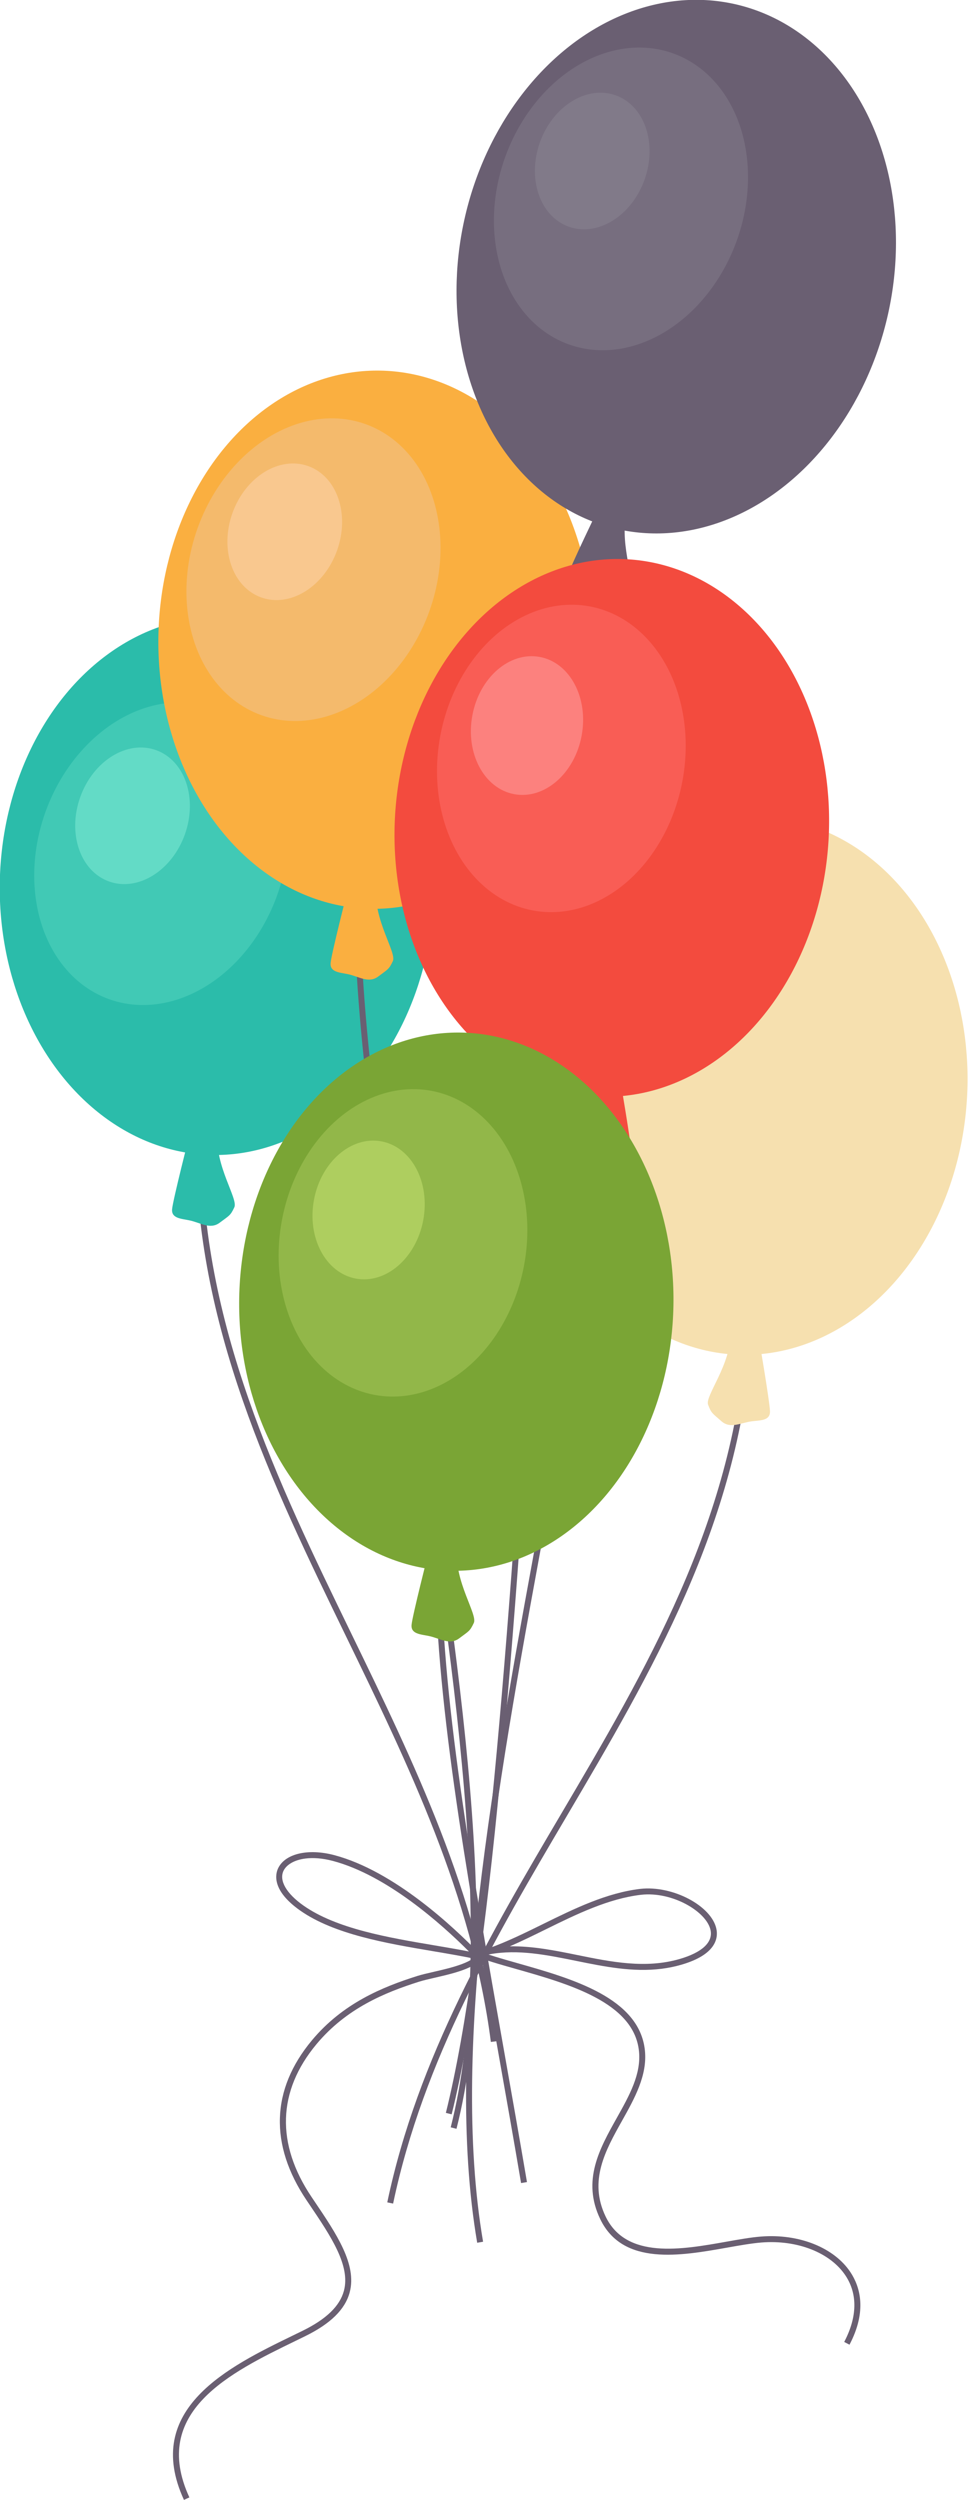 <?xml version="1.0" encoding="iso-8859-1"?>
<!-- Generator: Adobe Illustrator 17.0.0, SVG Export Plug-In . SVG Version: 6.00 Build 0)  -->
<!DOCTYPE svg PUBLIC "-//W3C//DTD SVG 1.1//EN" "http://www.w3.org/Graphics/SVG/1.1/DTD/svg11.dtd">
<svg version="1.1" id="objects" xmlns="http://www.w3.org/2000/svg" xmlns:xlink="http://www.w3.org/1999/xlink" x="0px" y="0px"
	 width="161.987px" height="418.039px" viewBox="0 0 161.987 418.039" style="enable-background:new 0 0 161.987 418.039;"
	 xml:space="preserve">
<g>
	<g>
		<g>
			<g>
				<path style="fill:#6A5F72;" d="M82.142,341.461c-3.148-24.436-13.856-46.467-24.212-67.774
					c-12.448-25.611-25.32-52.096-25.162-82.941l1.001,0.004c-0.158,30.614,12.662,56.992,25.06,82.5
					c10.392,21.379,21.136,43.486,24.305,68.083L82.142,341.461z"/>
			</g>
			<g>
				<g>
					<g>
						
							<ellipse transform="matrix(1 0.018 -0.018 1 2.628 -0.62)" style="fill:#2BBCAA;" cx="36.337" cy="148.107" rx="36.334" ry="45"/>
					</g>
					<g>
						<path style="fill:#2BBCAA;" d="M31.659,189.987c0,0-2.722,10.668-2.86,12.208c-0.14,1.539,1.465,1.584,2.88,1.873
							c1.837,0.375,3.483,1.603,5.094,0.391c1.61-1.212,1.784-1.161,2.444-2.579c0.661-1.417-3.27-6.893-2.83-12.367L31.659,189.987
							z"/>
					</g>
				</g>
			</g>
		</g>
		<g>
			<g>
				<path style="fill:#6A5F72;" d="M76.391,355.984l-0.969-0.247c7.883-31.006,0.358-78.644-6.918-124.714
					c-4.796-30.365-9.325-59.047-9.211-81.447l1.001,0.005c-0.115,22.319,4.409,50.962,9.197,81.286
					C76.783,277.036,84.324,324.778,76.391,355.984z"/>
			</g>
			<g>
				
					<ellipse transform="matrix(0.941 0.337 -0.337 0.941 49.773 -0.712)" style="fill:#41C9B5;" cx="26.934" cy="142.818" rx="20.609" ry="25.863"/>
				
					<ellipse transform="matrix(0.941 0.337 -0.337 0.941 47.35 0.538)" style="fill:#63DBC6;" cx="22.128" cy="136.477" rx="9.299" ry="11.67"/>
				<g>
					
						<ellipse transform="matrix(1 0.018 -0.018 1 1.903 -1.096)" style="fill:#FAAF40;" cx="62.862" cy="106.938" rx="36.334" ry="45"/>
				</g>
				<g>
					<path style="fill:#FAAF40;" d="M58.184,148.819c0,0-2.721,10.668-2.859,12.207c-0.14,1.54,1.465,1.584,2.88,1.873
						c1.837,0.375,3.483,1.604,5.094,0.391c1.61-1.212,1.784-1.161,2.444-2.578c0.661-1.417-3.269-6.893-2.83-12.367L58.184,148.819
						z"/>
				</g>
			</g>
		</g>
		<g>
			<g>
				<path style="fill:#6A5F72;" d="M75.58,353.564l-0.97-0.241c7.037-28.252,10.866-86.094,14.57-142.03
					c3.388-51.164,6.587-99.491,12.024-125.578l0.98,0.205c-5.423,26.018-8.621,74.311-12.006,125.44
					C86.472,267.339,82.639,325.225,75.58,353.564z"/>
			</g>
			<g>
				<g>
					
						<ellipse transform="matrix(0.976 0.216 -0.216 0.976 12.336 -23.428)" style="fill:#6A5F72;" cx="113.188" cy="44.64" rx="36.333" ry="45"/>
				</g>
				<g>
					<path style="fill:#6A5F72;" d="M100.27,84.752c0,0-4.79,9.913-5.232,11.394c-0.443,1.481,1.121,1.844,2.449,2.408
						c1.727,0.733,3.096,2.265,4.915,1.397c1.818-0.868,1.979-0.783,2.908-2.041c0.929-1.257-1.832-7.406-0.314-12.683
						L100.27,84.752z"/>
				</g>
			</g>
		</g>
		<g>
			<g>
				<path style="fill:#6A5F72;" d="M65.785,368.492l-0.979-0.206c5.106-24.275,17.323-44.996,29.139-65.034
					c14.058-23.844,28.594-48.499,30.857-79.021l0.998,0.074c-2.281,30.755-16.878,55.512-30.995,79.455
					C83.031,323.728,70.857,344.377,65.785,368.492z"/>
			</g>
			<g>
				<g>
					<g>
						
							<ellipse transform="matrix(-0.998 -0.061 0.061 -0.998 239.839 370.413)" style="fill:#F6E0AF;" cx="125.615" cy="181.518" rx="36.333" ry="45"/>
					</g>
					<g>
						<path style="fill:#F6E0AF;" d="M126.966,223.638c0,0,1.867,10.85,1.885,12.395c0.017,1.545-1.585,1.463-3.019,1.639
							c-1.861,0.229-3.6,1.323-5.109-0.014c-1.509-1.335-1.687-1.299-2.232-2.763c-0.547-1.466,3.805-6.613,3.8-12.104
							L126.966,223.638z"/>
					</g>
				</g>
			</g>
		</g>
		<g>
			<g>
				<path style="fill:#6A5F72;" d="M79.854,375.037c-5.712-33.321,2.794-79.229,11.019-123.623
					c4.741-25.593,9.221-49.766,10.745-70.322l0.997,0.074c-1.528,20.61-6.012,44.811-10.759,70.431
					c-8.209,44.309-16.698,90.126-11.016,123.272L79.854,375.037z"/>
			</g>
			<g>
				<g>
					<g>
						
							<ellipse transform="matrix(-0.998 -0.061 0.061 -0.998 196.164 282.792)" style="fill:#F34B3E;" cx="102.43" cy="138.38" rx="36.334" ry="45"/>
					</g>
					<g>
						<path style="fill:#F34B3E;" d="M103.78,180.499c0,0,1.868,10.85,1.885,12.396c0.018,1.546-1.585,1.463-3.019,1.639
							c-1.861,0.228-3.6,1.322-5.108-0.013c-1.509-1.336-1.687-1.299-2.233-2.765c-0.547-1.465,3.805-6.612,3.801-12.104
							L103.78,180.499z"/>
					</g>
				</g>
			</g>
		</g>
		<g>
			<g>
				<path style="fill:#6A5F72;" d="M87.197,365.059c-1.228-7.233-2.529-14.582-3.789-21.69
					c-5.494-30.993-10.683-60.268-10.565-83.117l1.001,0.005c-0.117,22.76,5.063,51.991,10.549,82.938
					c1.26,7.109,2.562,14.461,3.792,21.698L87.197,365.059z"/>
			</g>
			<g>
				<g>
					
						<ellipse transform="matrix(1 0.018 -0.018 1 3.866 -1.319)" style="fill:#7AA535;" cx="76.412" cy="217.612" rx="36.333" ry="44.999"/>
				</g>
				<g>
					<path style="fill:#7AA535;" d="M71.733,259.493c0,0-2.721,10.668-2.86,12.207c-0.139,1.54,1.466,1.584,2.881,1.873
						c1.837,0.375,3.483,1.604,5.094,0.391c1.609-1.212,1.783-1.161,2.444-2.578c0.66-1.417-3.27-6.894-2.831-12.367L71.733,259.493
						z"/>
				</g>
			</g>
		</g>
		<g>
			<path style="fill:#6A5F72;" d="M80.016,327.916c-0.094-0.098-0.189-0.199-0.29-0.304c-2.237-0.479-4.672-0.891-7.234-1.324
				c-7.766-1.311-16.567-2.799-22.281-6.817c-4.729-3.325-4.15-6.023-3.682-7.029c1.153-2.473,5.029-3.386,9.428-2.218
				c9.997,2.653,19.974,12.023,24.279,16.476c0.157,0.034,0.313,0.069,0.47,0.105l-0.07,0.311c0.036,0.038,0.071,0.075,0.106,0.111
				l-0.168,0.159l-0.089,0.393c-0.087-0.02-0.176-0.04-0.264-0.059L80.016,327.916z M51.107,310.788
				c-1.9,0.241-3.196,1.054-3.673,2.075c-0.754,1.62,0.499,3.784,3.351,5.79c5.528,3.888,14.212,5.354,21.873,6.648
				c2.027,0.344,3.977,0.673,5.816,1.033c-4.666-4.669-13.745-12.749-22.775-15.146C53.94,310.723,52.386,310.626,51.107,310.788z"
				/>
		</g>
		<g>
			<path style="fill:#6A5F72;" d="M110.749,329.22c-4.842,0.614-9.63-0.359-14.29-1.307c-5-1.016-9.755-1.976-14.473-1.121
				c-0.519,0.184-1.037,0.355-1.557,0.514l-0.292-0.957c0.258-0.078,0.514-0.16,0.771-0.244l-0.024-0.106
				c0.279-0.065,0.56-0.122,0.84-0.174c3.099-1.104,6.195-2.628,9.205-4.111c5.204-2.562,10.59-5.188,16.218-5.853
				c5.417-0.615,11.968,2.846,12.744,6.732c0.301,1.502-0.065,4.273-5.886,5.957C112.917,328.864,111.832,329.082,110.749,329.22z
				 M85.313,325.473c3.8-0.072,7.619,0.703,11.347,1.461c5.582,1.135,11.354,2.309,17.068,0.655
				c3.743-1.082,5.584-2.788,5.182-4.801c-0.618-3.099-6.38-6.533-11.65-5.935c-5.442,0.643-10.763,3.231-15.889,5.757
				C89.383,323.589,87.357,324.586,85.313,325.473z"/>
		</g>
		<g>
			<path style="fill:#6A5F72;" d="M142.157,392.089l-0.886-0.464c2.186-4.16,2.266-7.993,0.229-11.083
				c-2.533-3.842-8.052-6.019-14.061-5.546c-1.676,0.135-3.647,0.483-5.738,0.855c-7.784,1.383-17.471,3.105-21.256-4.764
				c-3.103-6.448-0.117-11.774,2.771-16.925c2.109-3.766,4.104-7.321,3.71-11.168c-0.831-8.142-11.773-11.243-20.565-13.736
				c-2.768-0.784-5.382-1.525-7.326-2.341l0.387-0.922c1.889,0.792,4.474,1.525,7.212,2.301c9.083,2.575,20.389,5.779,21.288,14.598
				c0.425,4.16-1.74,8.022-3.833,11.757c-2.763,4.928-5.619,10.023-2.741,16.003c3.458,7.188,12.733,5.535,20.179,4.213
				c2.116-0.376,4.114-0.733,5.833-0.867c6.368-0.501,12.245,1.851,14.975,5.992C143.903,382.372,145.146,386.402,142.157,392.089z"
				/>
		</g>
		<g>
			<path style="fill:#6A5F72;" d="M30.782,418.039c-7.014-15.221,7.562-22.305,18.204-27.477l1.641-0.799
				c3.98-1.952,6.244-4.142,6.925-6.693c1.123-4.211-2.208-9.146-5.733-14.369l-0.509-0.755c-6.259-9.296-5.955-18.544,0.875-26.745
				c5.174-6.212,11.816-8.93,17.63-10.768c0.746-0.235,1.722-0.46,2.754-0.697c3.014-0.693,7.142-1.643,7.555-3.464l0.975,0.221
				c-0.552,2.434-4.851,3.423-8.306,4.218c-1.012,0.233-1.968,0.453-2.675,0.677c-5.677,1.795-12.155,4.44-17.164,10.455
				c-6.517,7.824-6.799,16.657-0.814,25.546l0.508,0.754c3.657,5.417,7.111,10.535,5.871,15.188
				c-0.759,2.847-3.195,5.245-7.45,7.331l-1.644,0.802c-10.844,5.27-24.338,11.827-17.733,26.159L30.782,418.039z"/>
		</g>
	</g>
	
		<ellipse transform="matrix(0.983 0.184 -0.184 0.983 39.387 -8.859)" style="fill:#92B749;" cx="67.434" cy="207.818" rx="20.609" ry="25.863"/>
	
		<ellipse transform="matrix(0.983 0.184 -0.184 0.983 38.276 -7.895)" style="fill:#AECE5F;" cx="61.684" cy="202.319" rx="9.299" ry="11.67"/>
	
		<ellipse transform="matrix(0.983 0.184 -0.184 0.983 24.937 -15.118)" style="fill:#F95D55;" cx="93.934" cy="126.818" rx="20.609" ry="25.863"/>
	
		<ellipse transform="matrix(0.983 0.184 -0.184 0.983 23.826 -14.153)" style="fill:#FC817E;" cx="88.184" cy="121.319" rx="9.299" ry="11.67"/>
	
		<ellipse transform="matrix(0.941 0.337 -0.337 0.941 17.34 -33.118)" style="fill:#776E7F;" cx="103.934" cy="33.318" rx="20.609" ry="25.863"/>
	
		<ellipse transform="matrix(0.941 0.337 -0.337 0.941 14.917 -31.867)" style="fill:#817A89;" cx="99.128" cy="26.977" rx="9.299" ry="11.67"/>
	
		<ellipse transform="matrix(0.941 0.337 -0.337 0.941 35.24 -12.103)" style="fill:#F4BA6C;" cx="52.434" cy="95.318" rx="20.609" ry="25.863"/>
	
		<ellipse transform="matrix(0.941 0.337 -0.337 0.941 32.818 -10.853)" style="fill:#F9C88F;" cx="47.628" cy="88.977" rx="9.299" ry="11.67"/>
</g>
</svg>
